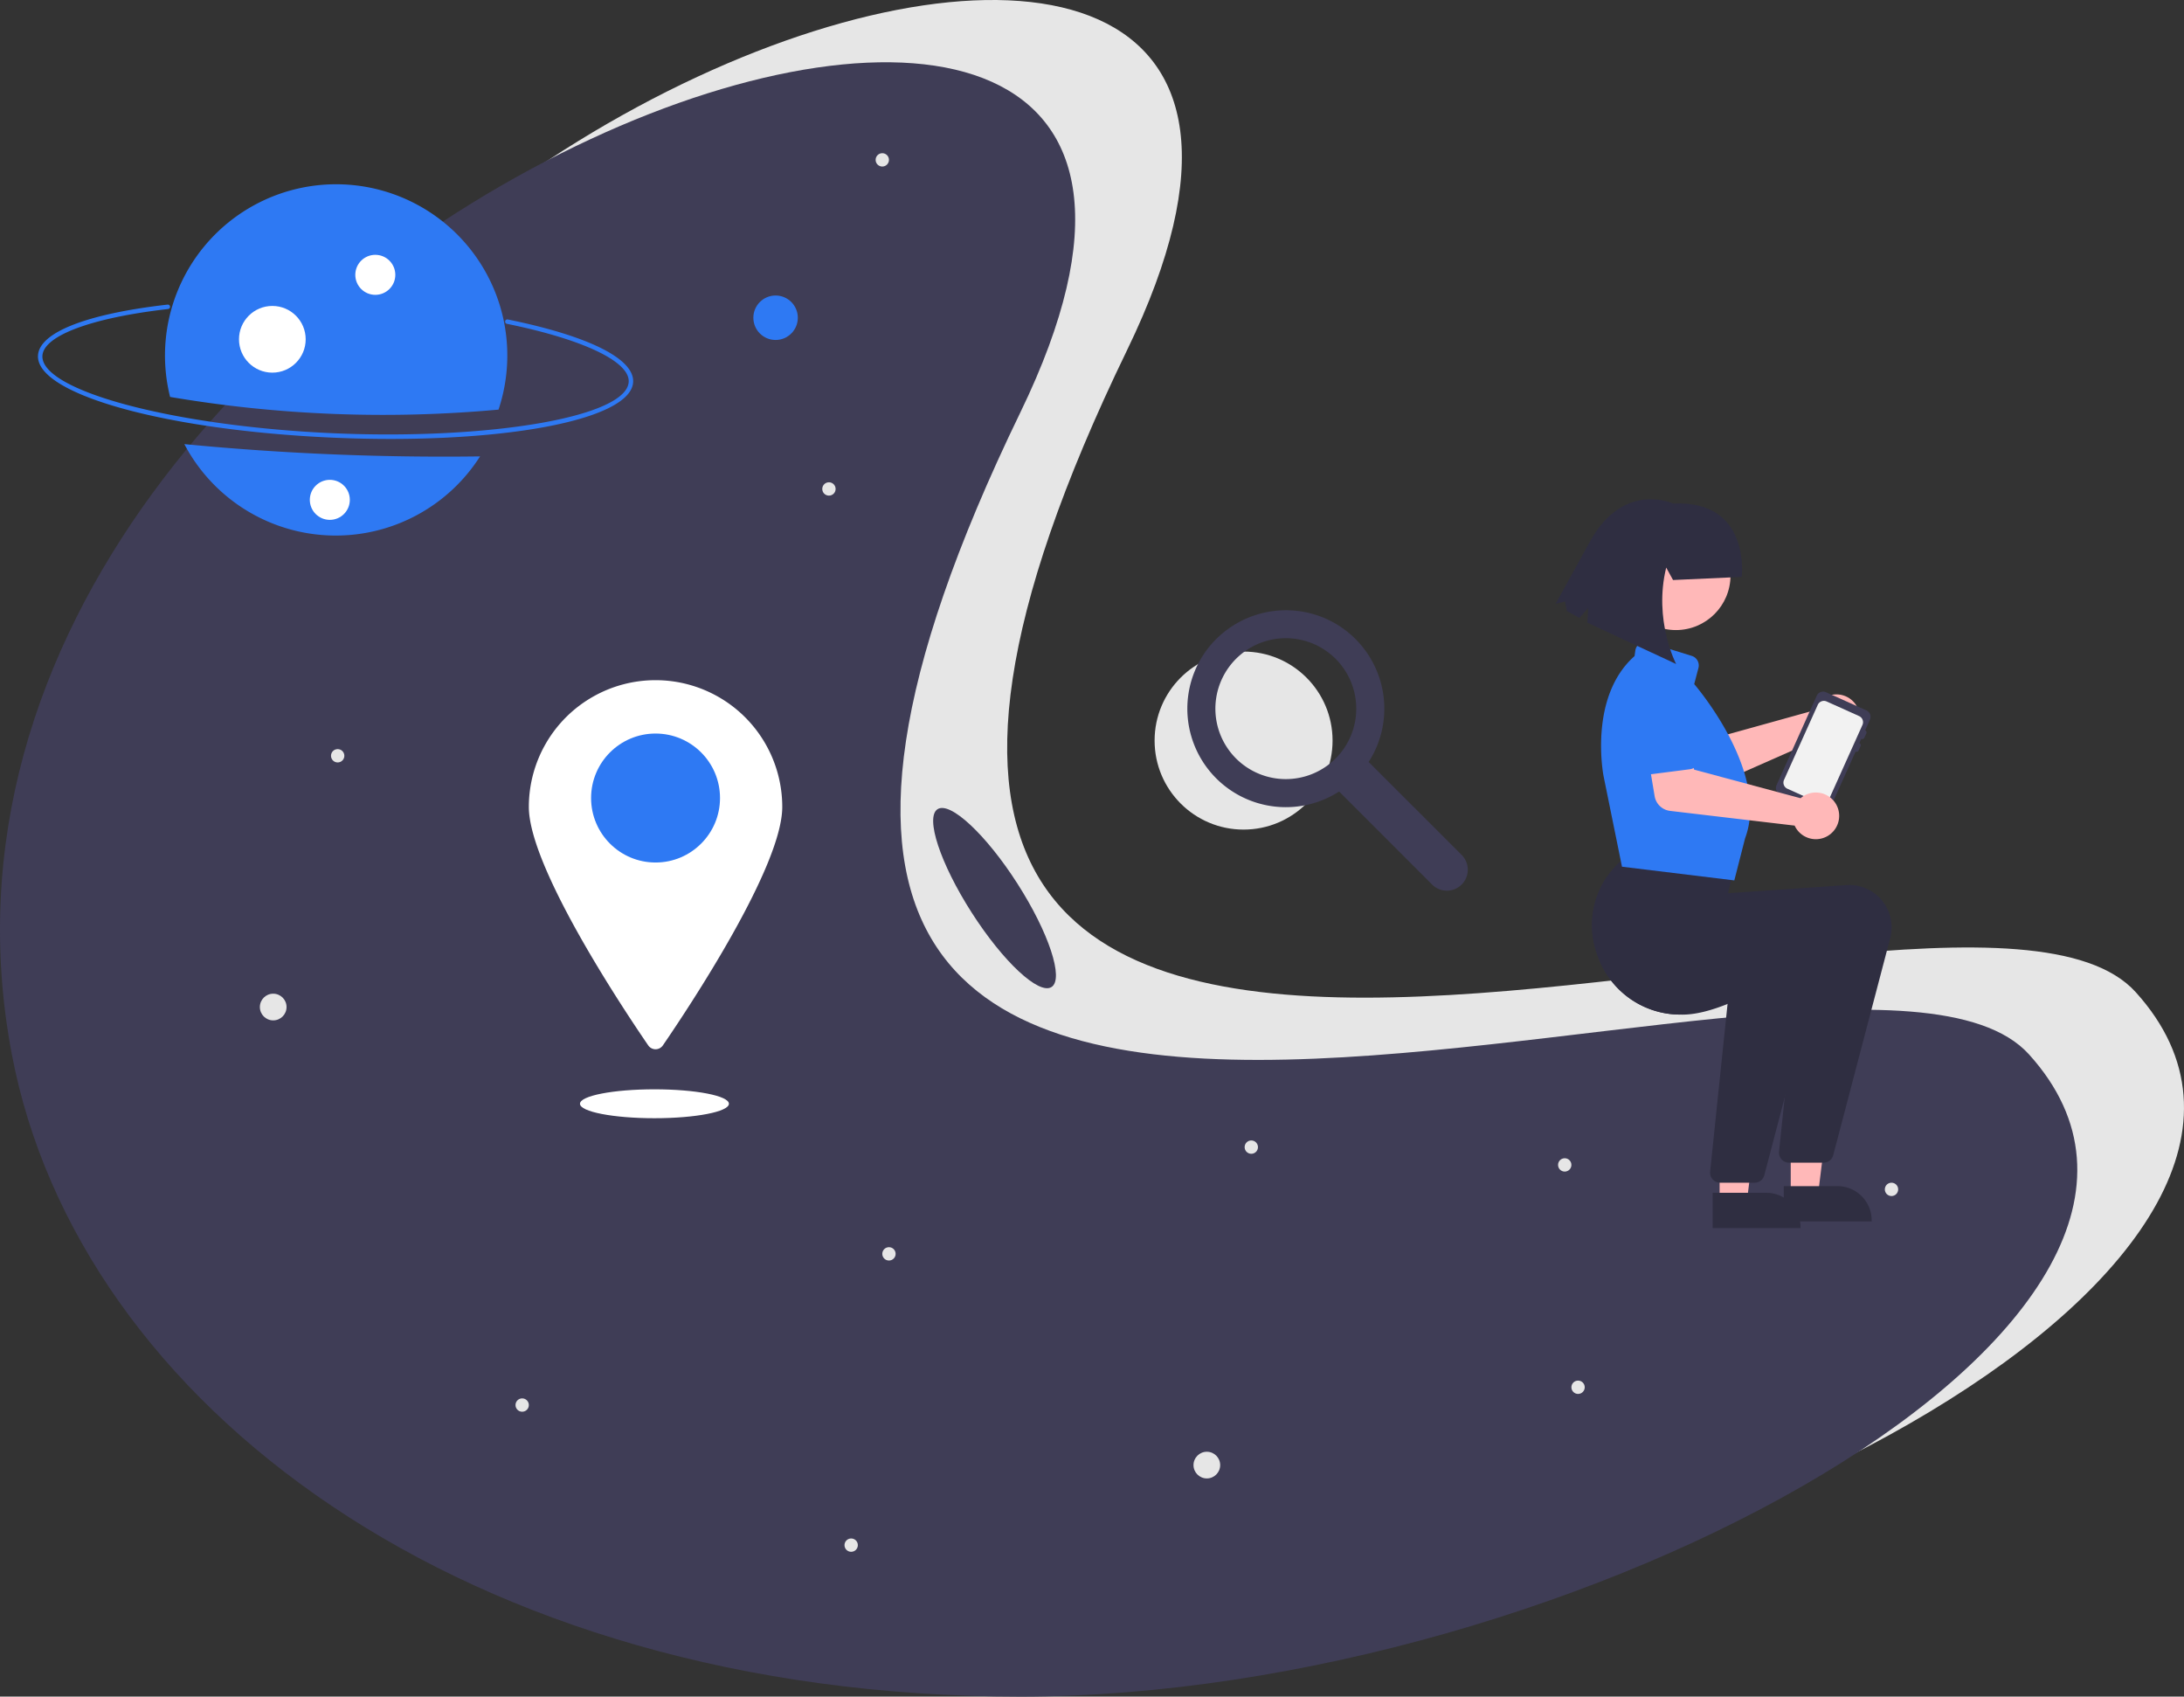 <svg id="ee5053fc-ea24-484a-861d-c80bd2ae1a91" data-name="Layer 1"
     xmlns="http://www.w3.org/2000/svg" width="982.487" height="763.014"
     viewBox="0 0 982.487 763.014">
    <rect x="0" y="0" width="982.487" height="763.014" fill="#333333" stroke="none"/>
    <circle cx="559.433" cy="333.061" r="40.03" fill="#e6e6e6"/>
    <path d="M766.295,452.995l-41.832-41.832a44.307,44.307,0,0,0-14.426-61.926,44.458,44.458,0,0,0-58.914,12.238,44.307,44.307,0,0,0,60.033,62.995l41.832,41.832A9.409,9.409,0,0,0,766.295,452.995ZM709.594,409.601a31.684,31.684,0,1,1,9.28-22.404A31.586,31.586,0,0,1,709.594,409.601Z"
          transform="translate(-108.756 -68.493)" fill="#3f3d56"/>
    <path d="M1069.529,514.699C1176.509,633.007,866.392,803.507,615.809,803.507S191.863,671.4,162.09,514.699C89.9,134.752,777.167-106.741,615.809,225.891,380.612,710.739,985.28,421.528,1069.529,514.699Z"
          transform="translate(-108.756 -68.493)" fill="#e6e6e6"/>
    <path d="M1021.529,542.699C1128.509,661.007,818.392,831.507,567.809,831.507S143.863,699.4,114.09,542.699C41.9,162.752,729.167-78.741,567.809,253.891,332.612,738.739,937.28,449.528,1021.529,542.699Z"
          transform="translate(-108.756 -68.493)" fill="#3f3d56"/>
    <path d="M258.35,265.318c-75.067-3.305-133.271-19.498-132.507-36.864.458-10.412,21.703-18.784,58.287-22.97a1,1,0,1,1,.227,1.987c-34.462,3.943-56.117,12.017-56.516,21.071-.691,15.705,59.114,31.631,130.597,34.778s132.456-7.461,133.148-23.166c.4-9.092-20.597-19.066-54.798-26.028a1,1,0,1,1,.399-1.96c36.301,7.391,56.857,17.624,56.397,28.076C392.82,257.609,333.418,268.623,258.35,265.318Z"
          transform="translate(-108.756 -68.493)" fill="#2e79f3"/>
    <path d="M191.679,268.227a76.983,76.983,0,0,0,133.036,5.522A1211.976,1211.976,0,0,1,191.679,268.227Z"
          transform="translate(-108.756 -68.493)" fill="#2e79f3"/>
    <path d="M333.019,252.713a76.997,76.997,0,1,0-147.749-5.706A572.233,572.233,0,0,0,333.019,252.713Z"
          transform="translate(-108.756 -68.493)" fill="#2e79f3"/>
    <circle cx="168.834" cy="123.601" r="9" fill="#fff"/>
    <circle cx="122.513" cy="152.591" r="15" fill="#fff"/>
    <circle cx="348.905" cy="142.898" r="10" fill="#2e79f3"/>
    <circle cx="122.905" cy="452.898" r="6" fill="#e6e6e6"/>
    <circle cx="542.905" cy="658.898" r="6" fill="#e6e6e6"/>
    <circle cx="151.905" cy="339.898" r="3" fill="#e6e6e6"/>
    <circle cx="399.905" cy="563.898" r="3" fill="#e6e6e6"/>
    <circle cx="850.905" cy="534.898" r="3" fill="#e6e6e6"/>
    <circle cx="709.905" cy="623.898" r="3" fill="#e6e6e6"/>
    <circle cx="562.905" cy="515.898" r="3" fill="#e6e6e6"/>
    <circle cx="372.905" cy="219.898" r="3" fill="#e6e6e6"/>
    <circle cx="396.905" cy="71.898" r="3" fill="#e6e6e6"/>
    <circle cx="382.905" cy="694.898" r="3" fill="#e6e6e6"/>
    <circle cx="234.905" cy="631.898" r="3" fill="#e6e6e6"/>
    <circle cx="703.905" cy="523.898" r="3" fill="#e6e6e6"/>
    <circle cx="148.374" cy="224.799" r="9" fill="#fff"/>
    <path d="M460.661,431.391c0,26.88-41.559,89.516-53.705,107.247a3.992,3.992,0,0,1-6.591,0c-12.145-17.731-53.705-80.366-53.705-107.247a57,57,0,1,1,114,0Z"
          transform="translate(-108.756 -68.493)" fill="#fff"/>
    <circle cx="294.905" cy="358.898" r="29" fill="#2e79f3"/>
    <ellipse cx="294.405" cy="496.398" rx="33.5" ry="6.5" fill="#fff"/>
    <path d="M925.61,386.412a10.527,10.527,0,0,0-.641,1.529l-47.783,13.277-8.611-8.427L854.159,404.124,867.953,420.523a8,8,0,0,0,9.353,2.169l51.616-22.785a10.497,10.497,0,1,0-3.313-13.495Z"
          transform="translate(-108.756 -68.493)" fill="#ffb8b8"/>
    <path d="M875.502,401.996l-17.935,13.96a4.5,4.5,0,0,1-6.682-1.337L839.738,394.891a12.497,12.497,0,0,1,19.769-15.294l16.338,15.594a4.5,4.5,0,0,1-.344,6.805Z"
          transform="translate(-108.756 -68.493)" fill="#2e79f3"/>
    <path d="M930.192,379.81l18.188,8.183a3.149,3.149,0,0,1,1.58,4.164l-2.153,4.786a1.053,1.053,0,0,1,.527,1.388l-.861,1.915a1.053,1.053,0,0,1-1.388.527l-.861,1.915a1.053,1.053,0,0,1,.527,1.388l-.861,1.915a1.053,1.053,0,0,1-1.388.527L931.871,432.362a3.149,3.149,0,0,1-4.164,1.58l-18.188-8.183a3.149,3.149,0,0,1-1.58-4.164l18.089-40.205A3.149,3.149,0,0,1,930.192,379.81Z"
          transform="translate(-108.756 -68.493)" fill="#3f3d56"/>
    <path d="M912.821,423.212l14.591,6.571a3.034,3.034,0,0,0,3.999-1.512l6.739-14.99,2.341-5.196,6.099-13.562a3.026,3.026,0,0,0-1.511-3.989l-4.587-2.068L930.477,383.964a3.021,3.021,0,0,0-3.989,1.522L920.589,398.597l-6.718,14.927-2.561,5.7A3.022,3.022,0,0,0,912.821,423.212Z"
          transform="translate(-108.756 -68.493)" fill="#f2f2f2"/>
    <polygon points="773.577 540.443 785.837 540.442 791.67 493.154 773.575 493.155 773.577 540.443"
             fill="#ffb8b8"/>
    <path d="M879.207,604.933l24.144-.001h.001a15.386,15.386,0,0,1,15.386,15.386v.5l-39.531.001Z"
          transform="translate(-108.756 -68.493)" fill="#2f2e41"/>
    <polygon points="805.577 537.443 817.837 537.442 823.67 490.154 805.575 490.155 805.577 537.443"
             fill="#ffb8b8"/>
    <path d="M911.207,601.933l24.144-.001h.001a15.386,15.386,0,0,1,15.386,15.386v.5l-39.531.001Z"
          transform="translate(-108.756 -68.493)" fill="#2f2e41"/>
    <path d="M827.341,497.971a39.41,39.41,0,0,0,36.9,26.81l.62.01c6.33.18,13.76-1.86,21.05-4.79,14.4-5.79,28.23-15.06,31.9-17.61l-6.22,59.79-2.52,24.24a4.514,4.514,0,0,0,4.48,4.97h15.53a4.505,4.505,0,0,0,4.36-3.36l25.64-97.65a19.032,19.032,0,0,0-19.71-23.83l-53.26,3.65,3.72-14.88-47.54-3.16-.14.1c-1.14.83-2.25,1.7-3.31,2.61a40.271,40.271,0,0,0-6.99,7.66A38.487,38.487,0,0,0,827.341,497.971Z"
          transform="translate(-108.756 -68.493)" fill="#2f2e41"/>
    <path d="M827.341,497.971a39.41,39.41,0,0,0,36.9,26.81,196.146,196.146,0,0,0,22.57-13.39l-.9,8.61-7.84,75.42a4.514,4.514,0,0,0,4.48,4.97h15.53a4.505,4.505,0,0,0,4.36-3.36l9.15-34.85,16.49-62.8a19.032,19.032,0,0,0-19.71-23.83l-53.26,3.65,3.72-14.88-26.98-1.79A38.487,38.487,0,0,0,827.341,497.971Z"
          transform="translate(-108.756 -68.493)" fill="#2f2e41"/>
    <path d="M838.774,458.321l-.358-.043-8.295-40.785c-.071-.354-6.852-35.533,13.937-53.924l.362-2.517a4.5,4.5,0,0,1,5.787-3.658l19.585,6.075a4.491,4.491,0,0,1,3.019,5.442l-1.904,7.242c2.64,3.1,33.715,40.512,22.89,69.335L888.949,464.439Z"
          transform="translate(-108.756 -68.493)" fill="#2e79f3"/>
    <path d="M920.094,426.49a10.526,10.526,0,0,0-1.329.99l-47.897-12.858-3.131-11.634-18.175,2.431,3.542,21.134a8,8,0,0,0,6.951,6.622l56.032,6.619a10.497,10.497,0,1,0,4.008-13.305Z"
          transform="translate(-108.756 -68.493)" fill="#ffb8b8"/>
    <path d="M869.022,414.436,846.481,417.34a4.5,4.5,0,0,1-5.074-4.548l.43-22.655a12.497,12.497,0,0,1,24.799-3.121l6.142,21.734a4.5,4.5,0,0,1-3.756,5.686Z"
          transform="translate(-108.756 -68.493)" fill="#2e79f3"/>
    <circle cx="753.921" cy="258.804" r="24.561" fill="#ffb8b8"/>
    <path d="M861.385,329.348l-3.075-5.6c-5.825,23.732,4.464,43.373,4.464,43.373l-39.932-18.601.38-6.6-3.951,4.484-5.677-3.129-.75-4.281-4.286,1.062,15.644-28.387c15.182-27.013,37.255-16.7,37.255-16.7,35.115-1.669,30.827,32.975,30.827,32.975Z"
          transform="translate(-108.756 -68.493)" fill="#2f2e41"/>
    <ellipse cx="556.161" cy="472.391" rx="12.179" ry="47.5"
             transform="translate(-275.752 306.362) rotate(-32.662)" fill="#3f3d56"/>
</svg>
